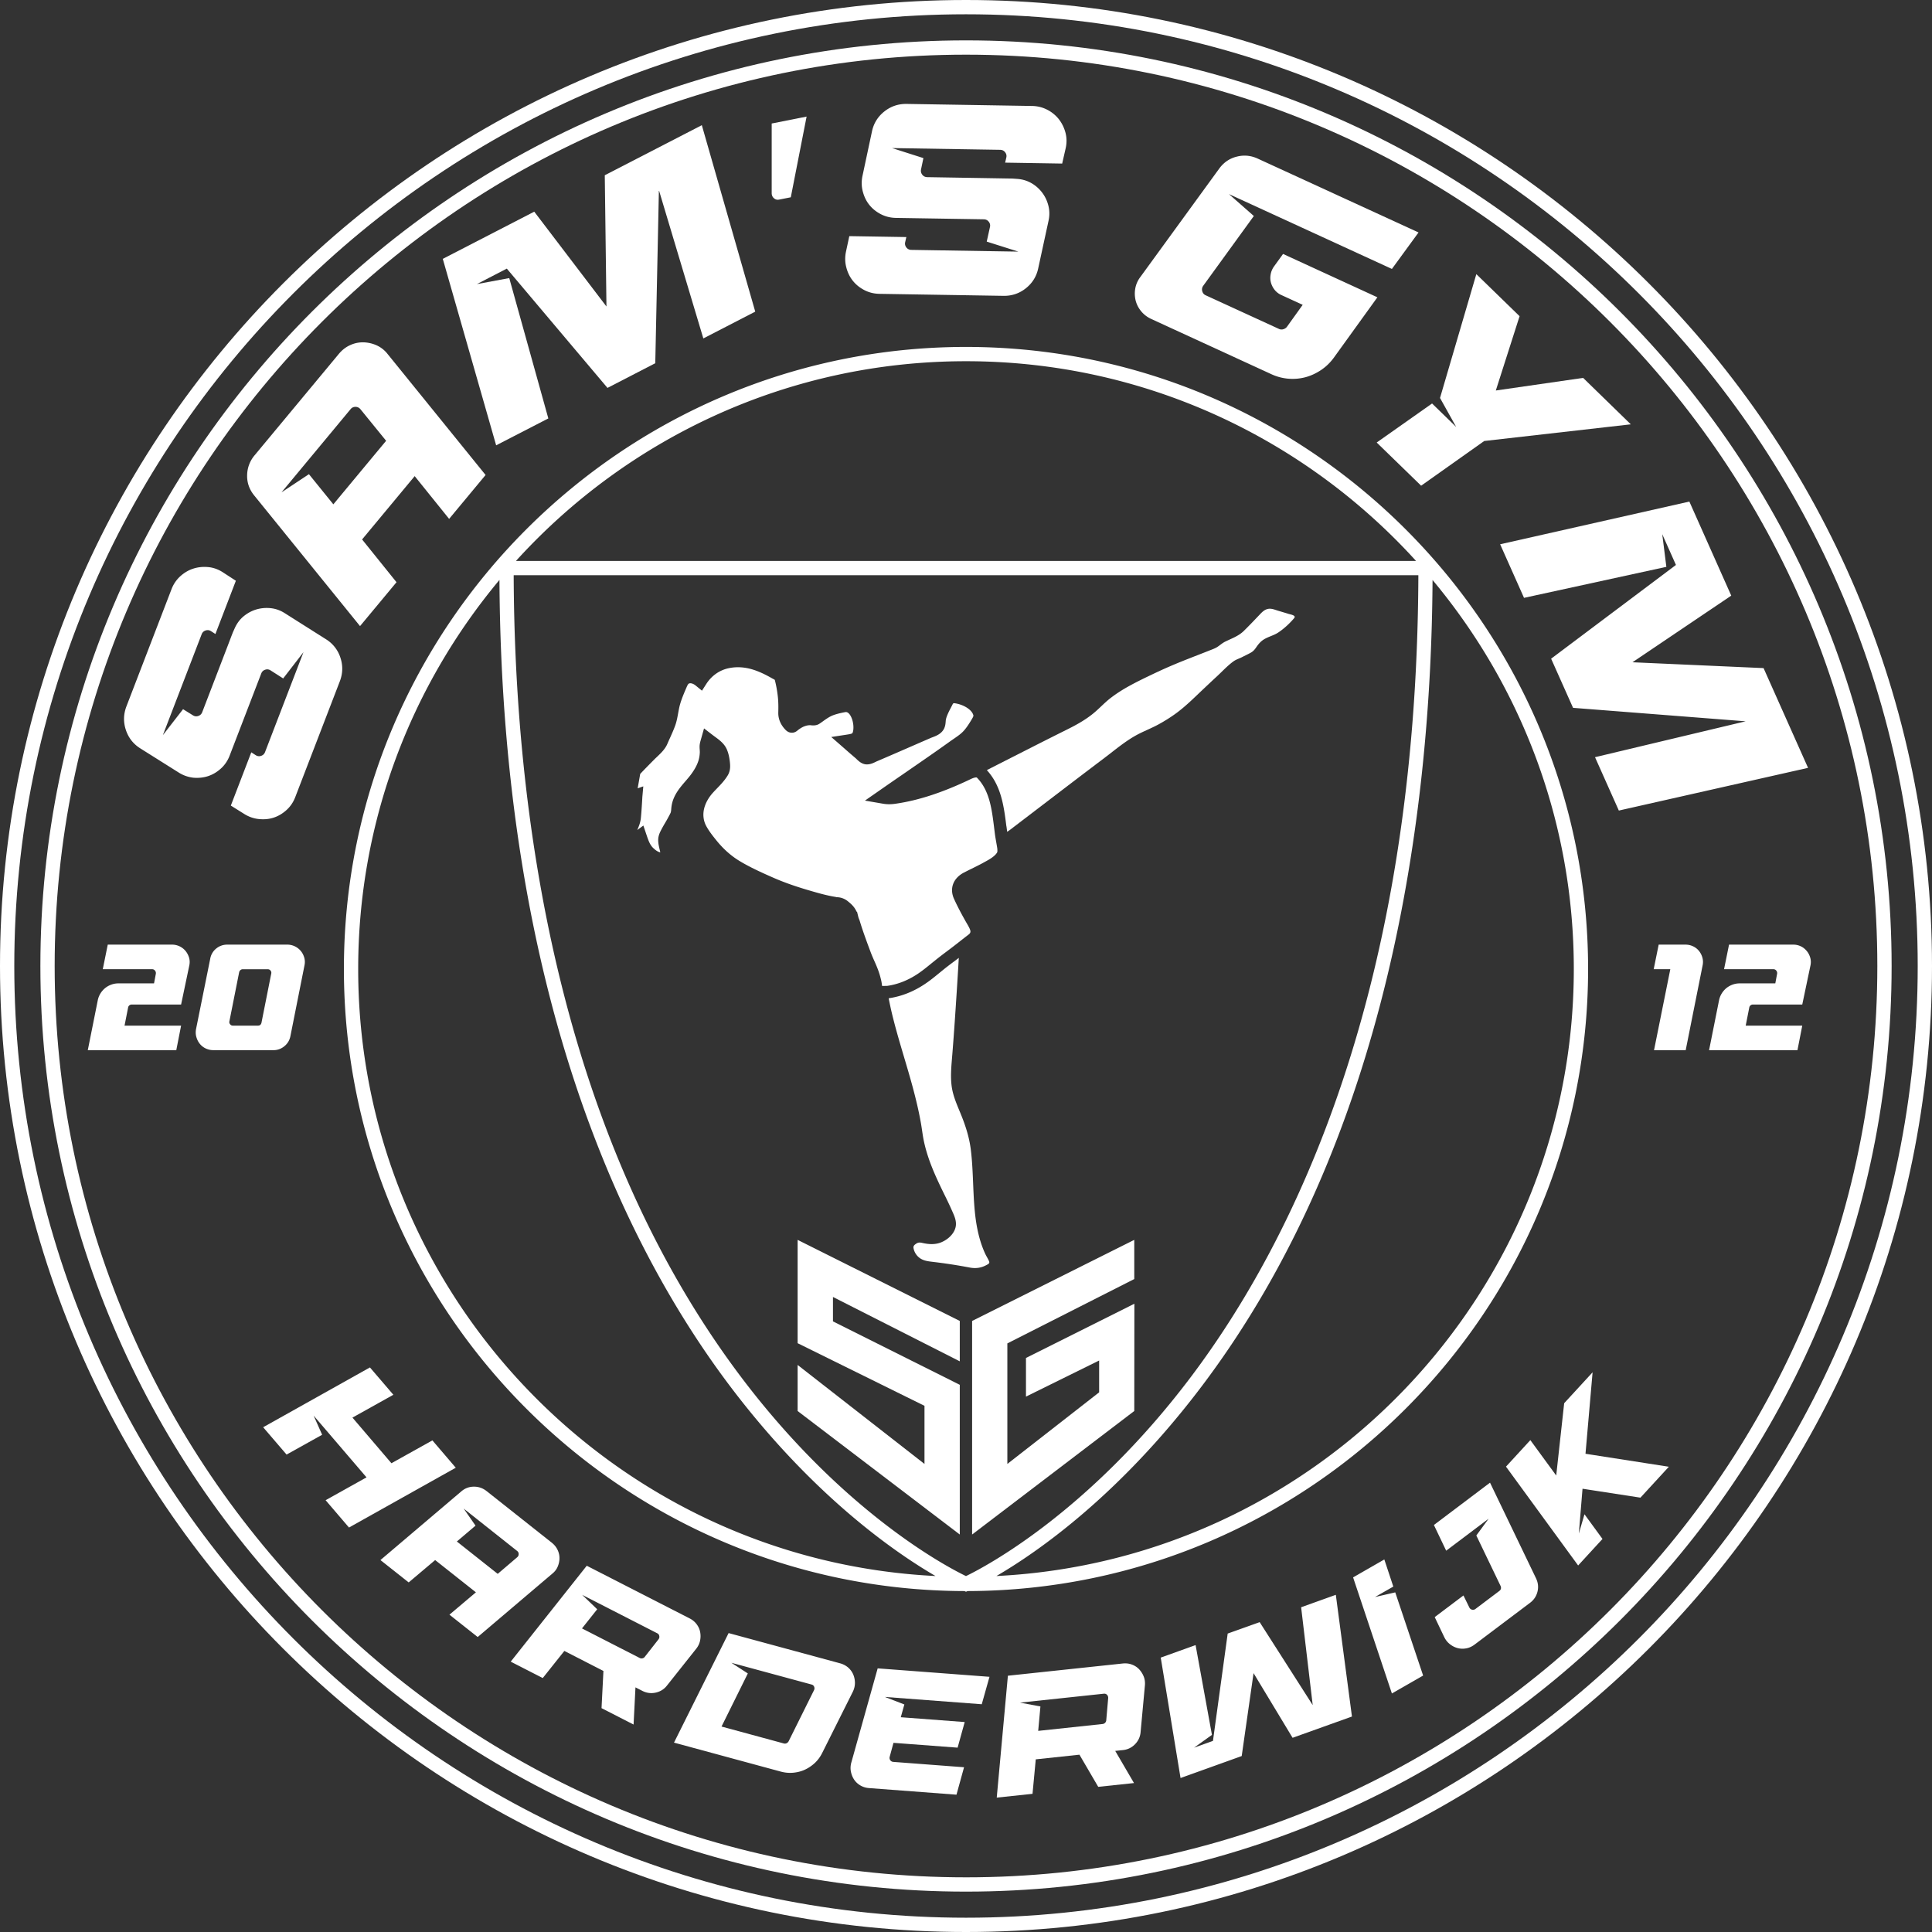 <svg version="1.1" id="Laag_1" xmlns="http://www.w3.org/2000/svg" x="0" y="0" viewBox="25.73 26.67 356.96 356.96"><rect x="25.73" y="26.67" width="356.96" height="356.96" fill="#333333" stroke="none"/><path fill="#fff" class="st0" d="m105.62 292.8-7.57 4.22-7.2-8.43 7.56-4.22-4.33-5.05-19.73 11.05 4.33 5.05 6.57-3.66-1.57-3.54 9.77 11.41-7.56 4.22 4.32 5.05 19.73-11.05zM128.78 316.1c.21-.51.32-1.02.32-1.55s-.12-1.04-.36-1.54-.59-.93-1.05-1.3l-12.05-9.54c-.7-.55-1.48-.83-2.36-.82-.88 0-1.66.3-2.34.89l-14.92 12.67 5.22 4.13 4.89-4.13 7.53 5.96-4.89 4.13 5.22 4.13 13.81-11.73c.44-.36.77-.79.98-1.3zm-7.48-1.72-3.61 3.08-7.55-5.98 3.45-2.93-2.19-3.15 9.88 7.83c.18.14.28.33.28.56 0 .24-.08.43-.26.59zM183.01 352.36c-.15.56-.17 1.12-.06 1.66s.31 1.04.6 1.47c.3.44.68.79 1.16 1.07.48.28 1.01.44 1.6.48l16.14 1.22 1.4-5.07-13.08-.99a.727.727 0 0 1-.55-.31.739.739 0 0 1-.11-.63l.7-2.58 11.85.89 1.31-4.73-11.81-.89.66-2.36-3.61-1.39 17.91 1.35 1.43-5.07-20.66-1.56-4.88 17.44zM155.08 329.78c.11-.54.11-1.06.01-1.58s-.32-1-.65-1.44c-.33-.44-.76-.8-1.29-1.07l-19.01-9.73-14.05 17.72 5.92 3.03 3.99-5.01 7.22 3.7-.35 6.87 5.92 3.03.35-6.87 1.27.65c.79.4 1.61.51 2.47.32.86-.19 1.56-.63 2.1-1.33l5.41-6.81c.35-.45.58-.95.69-1.48zm-7.68-.23-2.57 3.28c-.11.13-.26.21-.43.24-.17.03-.33.01-.48-.07l-10.66-5.46 2.81-3.54-2.77-2.66 13.87 7.1c.21.1.33.27.37.49.05.23 0 .43-.14.62zM183.69 337.59c-.01-.55-.11-1.06-.32-1.55a3.6 3.6 0 0 0-.93-1.27c-.42-.36-.91-.62-1.48-.78l-20.61-5.59-10.09 20.24 19.72 5.35c.78.21 1.54.28 2.31.21.76-.07 1.48-.25 2.15-.56.67-.31 1.29-.73 1.85-1.25.56-.53 1.01-1.15 1.36-1.86l5.67-11.33c.25-.53.37-1.06.37-1.61zm-7.56 1.36-4.7 9.46c-.09.15-.21.27-.37.34-.16.08-.32.09-.49.05l-11.53-3.13 4.86-9.81-3.04-1.97 14.83 4.02c.23.06.38.2.46.4.09.22.08.43-.02.64zM301.03 300.61l-10.37 7.82 2.27 4.75 7.84-5.91-2.27 3.1 4.48 9.32c.16.38.08.69-.22.92l-4.43 3.34a.747.747 0 0 1-1.12-.27l-1.09-2.23-5.31 4 1.78 3.73c.26.52.61.95 1.05 1.29.44.34.92.58 1.43.71.51.13 1.04.14 1.58.04s1.05-.34 1.52-.69l10.25-7.72c.71-.53 1.17-1.22 1.38-2.07.21-.85.11-1.67-.28-2.48l-8.49-17.65zM78.26 219.98c.6-.48.98-1.12 1.13-1.89l2.59-13.02c.11-.5.1-.98-.03-1.45-.13-.46-.34-.88-.64-1.24s-.66-.65-1.1-.86c-.44-.21-.91-.32-1.41-.32H67.74c-.78 0-1.47.24-2.06.72a3.09 3.09 0 0 0-1.11 1.9l-2.62 12.99c-.09.5-.08.99.06 1.46.13.47.34.89.63 1.25s.65.65 1.09.86c.44.21.92.32 1.44.32h11.04c.76.01 1.45-.23 2.05-.72zm-4.22-4.34c-.09.35-.31.53-.64.53h-4.65c-.2 0-.37-.08-.5-.25a.59.59 0 0 1-.14-.53l1.81-9.11c.04-.15.12-.27.24-.38.12-.1.26-.15.4-.15h4.65c.2 0 .37.08.5.24.13.16.18.34.14.54l-1.81 9.11zM319.98 280.22l-5.25 5.71-1.47 13.36-4.78-6.54-4.5 4.9 13.33 18.26 4.5-4.9-3.33-4.56-1.04 3.56.68-8.28 10.7 1.65 5.25-5.71-15.4-2.4zM339.65 202.38a3.09 3.09 0 0 0-1.09-.86c-.44-.21-.92-.32-1.44-.32h-4.93l-.92 4.54h3.07l-3.01 14.97h5.85l3.12-15.64c.11-.5.1-.98-.03-1.45-.12-.46-.33-.87-.62-1.24zM266.13 323.63l2.14 18.08-9.8-15.33-5.91 2.11-2.72 19.83-3.49 1.25 3.3-2.36-3.02-16.59-6.44 2.31 3.66 22.25 11.3-4.06 2.19-15.32 7.21 11.95 10.97-3.93-2.98-22.49zM279.78 321.74l3.38-1.93-1.66-5.01-5.77 3.31 7.17 21.45 5.77-3.31-5.15-15.37zM358.47 201.52c-.44-.21-.91-.32-1.41-.32h-11.87l-.92 4.54h9.11c.22 0 .4.09.54.26.14.18.19.38.15.6l-.33 1.76h-6.58c-.46 0-.91.08-1.34.24-.43.16-.81.38-1.14.65-.33.28-.62.61-.85.99-.23.38-.4.8-.49 1.27l-1.84 9.2h16.33l.89-4.54h-10.45l.67-3.4c.04-.15.12-.27.24-.36.12-.09.25-.14.4-.14h9.14l1.51-7.19c.11-.5.1-.98-.03-1.45-.13-.46-.34-.88-.64-1.24s-.65-.66-1.09-.87z"/><path fill="#fff" class="st0" d="M204.21 26.67c-98.41 0-178.48 80.07-178.48 178.48 0 98.42 80.07 178.48 178.48 178.48s178.48-80.07 178.48-178.48c0-98.42-80.07-178.48-178.48-178.48zm0 354.32c-96.96 0-175.84-78.88-175.84-175.84 0-96.96 78.88-175.84 175.84-175.84s175.84 78.88 175.84 175.84c0 96.96-78.88 175.84-175.84 175.84z"/><path fill="#fff" class="st0" d="m302.1 98.82 4.39-13.73-7.99-7.77-6.71 22.88 2.99 5.36-4.46-4.34-10.23 7.21 8.21 7.98 11.66-8.26 27.08-3.08-8.81-8.58z"/><path fill="#fff" class="st0" d="M204.21 34.13c-94.3 0-171.02 76.72-171.02 171.02s76.72 171.02 171.02 171.02 171.02-76.72 171.02-171.02S298.51 34.13 204.21 34.13zm0 339.4c-92.84 0-168.38-75.53-168.38-168.38S111.36 36.77 204.21 36.77c92.84 0 168.38 75.53 168.38 168.38s-75.54 168.38-168.38 168.38z"/><path fill="#fff" class="st0" d="m307.31 137.13 26.3-5.73-.76-6.03 2.53 5.68-23.06 17.32 4.05 9.08 31.89 2.49-27.83 6.63 4.4 9.86 34.96-7.89-8.22-18.43-24.22-1.08 18.25-12.31-7.74-17.38-34.96 7.89zM236.59 84.2c.5.6 1.11 1.06 1.84 1.4l22.21 10.21a9.314 9.314 0 0 0 6.27.56c1.01-.27 1.96-.71 2.87-1.31.9-.6 1.69-1.35 2.36-2.26l8.08-11.2-17.43-8.01-1.68 2.32c-.31.44-.52.93-.61 1.46-.1.53-.08 1.03.05 1.51s.36.93.68 1.34c.33.41.73.72 1.22.95l3.97 1.82-2.92 4.07c-.17.22-.4.36-.67.44-.27.08-.53.06-.78-.05l-13.55-6.22c-.34-.15-.55-.41-.64-.77-.1-.36-.03-.69.18-.99l9.35-12.89-4.6-4.05 30.11 13.83 4.92-6.74-29.7-13.64c-1.28-.59-2.58-.71-3.92-.36-1.34.34-2.42 1.1-3.25 2.26l-14.55 20a4.93 4.93 0 0 0-.92 2.12c-.13.75-.1 1.49.08 2.22.19.72.53 1.38 1.03 1.98zM168.73 63.3c.27.24.58.32.94.25l2.17-.43 2.92-14.91-6.45 1.28v12.9c.01.37.15.68.42.91zM211.69 179.37c.04.33.09.66.13.99.28-.2.57-.39.83-.6.12-.09.24-.18.35-.27l1.4-1.07c1.08-.82 2.16-1.65 3.24-2.47 4.05-3.09 8.1-6.19 12.17-9.26 2.07-1.57 4.11-3.32 6.45-4.49 1.16-.58 2.36-1.06 3.5-1.68a29.79 29.79 0 0 0 2.99-1.86c1.89-1.34 3.51-2.97 5.19-4.56.89-.84 1.78-1.68 2.68-2.51.97-.9 1.92-1.94 3-2.72.48-.35 1.05-.51 1.58-.78.5-.26 1.02-.5 1.52-.77.58-.31.82-.62 1.18-1.15.28-.41.6-.79.98-1.1.91-.73 2.1-.91 3.06-1.56 1.07-.72 2.07-1.65 2.9-2.63.44-.52-.7-.68-1.04-.79-.66-.21-1.33-.4-1.99-.6-.6-.19-1.21-.45-1.84-.31-.63.14-1.09.61-1.52 1.07-.96 1.01-1.92 2.02-2.92 3-.99.97-2.25 1.38-3.47 1.99-.53.27-.94.66-1.44.98-.5.31-1.1.5-1.64.72-1.2.48-2.41.94-3.62 1.42-2.05.8-4.07 1.65-6.06 2.59-1.85.88-3.7 1.75-5.48 2.77-.99.57-1.96 1.2-2.87 1.9-.93.71-1.73 1.55-2.6 2.33-1.6 1.46-3.48 2.52-5.41 3.48-2.43 1.21-4.85 2.43-7.27 3.66-2.54 1.29-5.08 2.58-7.61 3.87 2.67 2.9 3.15 6.69 3.61 10.36l.02.05z"/><path fill="#fff" class="st0" d="M89.27 205.7c0 63.28 51.41 114.78 114.66 114.94l.28.12.28-.12c63.25-.15 114.66-51.65 114.66-114.93 0-63.38-51.56-114.94-114.94-114.94S89.27 142.33 89.27 205.7zm2.64 0c0-27.32 9.82-52.39 26.1-71.88.43 77.03 23.39 123.56 42.69 149.07 15.2 20.09 30.25 30.53 37.88 34.97-59.31-2.94-106.67-52.12-106.67-112.16zm224.6 0c0 60.04-47.36 109.22-106.68 112.16 7.62-4.44 22.68-14.89 37.88-34.99 34.71-45.89 42.45-105.94 42.7-149.04 16.28 19.49 26.1 44.55 26.1 71.87zm-70.79 75.43c-18.95 25.11-38.12 35.1-41.51 36.74-3.39-1.63-22.56-11.62-41.51-36.72-34.41-45.59-41.91-105.49-42.06-148.2h167.15c-.27 76.7-22.99 122.89-42.07 148.18zm41.64-150.82h-166.3c20.56-22.65 50.22-36.9 83.15-36.9 32.93 0 62.59 14.25 83.15 36.9zM183.28 78.52c.56.71 1.27 1.29 2.13 1.74.86.45 1.8.68 2.8.7l22.94.37c1.54.02 2.91-.44 4.11-1.39 1.2-.95 1.97-2.18 2.29-3.68l1.9-8.76c.22-.97.21-1.89-.01-2.79-.22-.89-.59-1.69-1.12-2.4a6.58 6.58 0 0 0-1.95-1.76c-.78-.46-1.65-.74-2.62-.82l-.95-.07c-.64-.01-1.46-.02-2.46-.04l-13.3-.22c-.37-.01-.67-.15-.9-.44-.23-.29-.31-.61-.24-.98l.44-2.1-5.79-1.85 19.98.32c.37.01.67.15.9.44.23.29.31.61.23.98l-.22.95 10.54.17.65-2.85c.22-1 .2-1.96-.05-2.89-.25-.92-.66-1.74-1.22-2.46a6.518 6.518 0 0 0-2.13-1.74 6.24 6.24 0 0 0-2.8-.7l-23.19-.38c-1.54-.02-2.91.44-4.11 1.39-1.2.95-1.97 2.18-2.29 3.68l-1.74 8.16c-.22 1-.21 1.97.03 2.91.24.94.63 1.77 1.19 2.48.56.71 1.27 1.29 2.13 1.74.86.45 1.8.68 2.8.7l16.26.26c.37.01.67.15.9.44.23.29.31.61.23.98l-.6 2.7 5.84 1.85-19.78-.32c-.37-.01-.67-.15-.9-.44-.23-.29-.31-.62-.23-.98l.22-.95-10.54-.17-.6 2.8c-.22 1-.21 1.97.03 2.91.24.97.64 1.8 1.2 2.51z"/><path fill="#fff" class="st0" d="m144.41 173.98-.06 1.02c-.06.94-.12 1.92-.22 2.89-.09.79-.36 1.45-.61 2.03-.02.04-.03.07-.05.11l1.13-.83.6 1.78c.32.94.59 1.75 1.19 2.34.48.47.95.77 1.33.83v-.02c-.03-.18-.08-.36-.12-.54-.12-.5-.25-1.07-.26-1.66-.02-.87.37-1.58.65-2.11l.07-.13c.18-.34.38-.68.58-1.02.18-.3.35-.59.51-.9l.12-.22c.13-.23.25-.46.36-.7.07-.17.1-.41.12-.71.02-.26.05-.51.1-.78.35-1.83 1.51-3.18 2.54-4.37.35-.41.69-.8.98-1.19.74-.99 1.19-1.85 1.44-2.7.13-.46.2-.94.22-1.42 0-.17-.01-.34-.02-.51-.01-.12-.02-.25-.02-.37-.03-.58.12-1.07.23-1.46l.59-2.09 1.61 1.24c.14.1.28.21.43.32.77.56 1.72 1.25 2.18 2.34.27.64.44 1.33.54 2.19.08.69.18 1.64-.37 2.57-.58.96-1.3 1.71-2 2.43-.26.27-.52.54-.77.82-.82.91-1.37 1.93-1.61 2.94-.25 1.06-.13 2.15.33 3.06.49.96 1.27 1.95 1.91 2.74 1.25 1.56 2.66 2.83 4.2 3.78 2.01 1.23 4.23 2.22 6.2 3.09 1.92.85 4.03 1.61 6.66 2.38 1.76.52 3.34.97 4.95 1.23.06.01.13.03.21.05.02 0 .04.01.06.01.35 0 1.24.08 2.07.77.56.46 1.19.98 1.59 1.92h.08l.26 1.05c.02.08.06.16.09.25.07.16.13.31.17.46.49 1.63 1.1 3.29 1.69 4.89l.29.77c.2.54.43 1.07.68 1.63.25.56.5 1.13.72 1.73.23.62.42 1.27.57 1.95.05.2.08.42.11.63.02.12.03.23.06.35l.94-.02c1.99-.28 3.93-1.06 5.77-2.31.83-.57 1.62-1.21 2.45-1.89l.71-.57c.66-.53 1.34-1.05 2.02-1.56.52-.39 1.03-.77 1.54-1.17 0 0 1.94-1.52 2.18-1.7l.09-.07c.21-.16.4-.3.49-.42.24-.33.15-.66-.51-1.79-.08-.14-.16-.27-.24-.41-.68-1.21-1.47-2.65-2.16-4.18-.88-1.93-.15-3.85 1.86-4.88.45-.23.9-.46 1.36-.68.66-.33 1.32-.65 1.97-1l.27-.15c.96-.52 2.05-1.1 2.5-1.87.07-.13.06-.42.03-.75-.02-.18-.21-1.23-.37-2.17-.08-.54-.14-1.08-.21-1.63-.44-3.54-.86-6.88-3.16-9.25l-.05-.05c-.02 0-.06-.01-.11-.01-.14 0-.44.04-.95.28-5.12 2.46-9.66 3.96-13.89 4.57-.45.07-.84.1-1.23.1s-.78-.03-1.17-.1l-3.31-.57 2.76-1.92c1.39-.97 2.78-1.93 4.18-2.89 2.01-1.39 4.02-2.77 6.02-4.17.93-.65 1.86-1.31 2.78-1.97.21-.15.43-.3.65-.45.64-.44 1.24-.85 1.71-1.33.58-.59 1.07-1.36 1.48-2.03l.06-.1c.37-.61.44-.77.38-.95-.35-1.15-2.11-2.04-3.56-2.19-.06 0-.14.04-.19.09-.03.04-.09.16-.13.24l-.26.51c-.18.34-.36.68-.52 1.04-.22.49-.35.86-.41 1.2-.02.09-.02.19-.03.29-.03.37-.06.87-.33 1.39-.49.93-1.46 1.3-2.17 1.56-.12.05-.24.09-.34.14-2.1.91-4.2 1.83-6.3 2.74-1.18.51-2.35 1.02-3.53 1.52-.07.03-.15.07-.24.11-.41.2-.97.48-1.62.48-.08 0-.17 0-.25-.01-.78-.09-1.34-.63-1.71-.99-.06-.06-.12-.12-.18-.17-.71-.6-1.41-1.21-2.11-1.83l-2.36-2.06 2.93-.45c.79-.12.95-.19 1.01-.34.18-.42.21-1.21.05-1.95-.18-.91-.69-1.87-1.28-1.87-.06 0-.11.01-.17.02-.68.13-1.48.3-2.2.57-.66.25-1.29.69-1.94 1.16l-.38.27c-.34.24-.67.44-1.33.45-.15 0-.31-.01-.46-.03-.05-.01-.1-.01-.16-.01-.29 0-.58.05-.88.15-.28.09-.57.23-.87.42-.17.11-.33.22-.53.38-.14.12-.5.44-1.07.44-.44 0-.84-.18-1.19-.55-.89-.92-1.34-2.01-1.32-3.15.02-.85.03-1.81-.06-2.74-.09-.92-.24-1.86-.46-2.81-.04-.17-.11-.47-.13-.52-.05-.04-.2-.12-.29-.17-.09-.05-.18-.09-.26-.14-1.37-.78-2.5-1.29-3.57-1.61-.89-.27-1.8-.41-2.69-.41-.61 0-1.22.07-1.8.2-1.64.37-3.06 1.38-4.01 2.84l-.83 1.29-1.19-.97c-.31-.25-.67-.4-.95-.4-.11 0-.21.02-.3.07-.12.07-.23.27-.4.66-.5 1.16-.97 2.25-1.27 3.39-.11.43-.19.88-.28 1.36-.14.76-.27 1.55-.57 2.37-.28.78-.62 1.52-.94 2.24-.17.36-.33.73-.49 1.1-.42.99-1.2 1.72-1.88 2.37-.17.16-.33.31-.48.46l-.24.24c-.8.81-1.63 1.65-2.42 2.49l-.47 2.66 1.04-.36-.18 2.02zM215.29 284.71l13.52-6.67v5.88l-16.96 13.23v-22.27l23.45-11.89v-7.24l-29.96 14.98v39.46l29.96-22.82.02-19.82-20.03 10.02zM236.17 335.06c-.37-.38-.81-.66-1.33-.85-.52-.19-1.07-.25-1.66-.19l-21.23 2.26-2.06 22.52 6.61-.7.6-6.37 8.07-.86 3.47 5.94 6.61-.7-3.47-5.94 1.42-.15c.88-.09 1.63-.46 2.24-1.08.61-.63.96-1.38 1.03-2.26l.8-8.66c.04-.58-.03-1.12-.24-1.63-.21-.51-.5-.95-.86-1.33zm-6.05 9.49a.757.757 0 0 1-.66.65l-11.91 1.27.41-4.51-3.77-.71 15.5-1.65c.23-.02.43.05.58.21.15.16.22.36.21.6l-.36 4.14zM179.63 266.3l23.43 11.89v-7.46l-29.96-14.98v19.09l23.44 11.57v10.74l-23.44-18.29v8.51l29.96 22.82v-27.66l-23.43-11.72zM207.9 260.45c.35-.19.76-.33.57-.76-.2-.47-.5-.91-.71-1.37-.9-1.94-1.41-4.03-1.72-6.14-.62-4.37-.4-8.8-.95-13.17-.3-2.34-1.02-4.52-1.92-6.69-.7-1.71-1.44-3.35-1.64-5.21-.22-1.99.03-4 .18-5.99.15-1.9.29-3.79.42-5.69.27-3.93.52-7.85.75-11.78-.3.23-.6.46-.88.67l-.03.02c-.62.46-1.31.98-1.95 1.5l-.7.57c-.87.71-1.69 1.39-2.62 2.01-2.13 1.45-4.41 2.35-6.75 2.69h-.03c.17.86.35 1.72.55 2.58 1.09 4.59 2.59 9.06 3.83 13.61.62 2.29 1.18 4.6 1.59 6.94.2 1.14.32 2.3.57 3.43.24 1.1.56 2.18.93 3.25.77 2.19 1.77 4.3 2.79 6.38.5 1.01.99 2.02 1.44 3.05.4.89.84 1.81.71 2.81-.2 1.53-1.72 2.78-3.12 3.19-.99.29-2.02.2-3.01-.02-.48-.11-.79-.15-1.23.15-.31.21-.52.41-.46.78.13.75.55 1.42 1.17 1.86.75.53 1.62.6 2.51.71 2.28.27 4.53.62 6.79 1.05 1.03.18 1.99.06 2.92-.43zM127.04 103.98l-7.22-25.93-5.98 1.11 5.53-2.86 18.6 22.04 8.83-4.56.67-31.98 8.21 27.4 9.59-4.95-9.87-34.45-17.93 9.25.31 24.25-13.34-17.52-16.9 8.72 9.86 34.45zM92.25 142.35l6.74-8.11-6.36-7.9 9.72-11.7 6.36 7.9 6.74-8.11-18.08-22.32a5.409 5.409 0 0 0-2.04-1.63 6.38 6.38 0 0 0-2.44-.56 5.59 5.59 0 0 0-2.45.51c-.8.36-1.5.9-2.1 1.62l-15.56 18.73a5.839 5.839 0 0 0-1.39 3.71c-.03 1.39.42 2.64 1.33 3.75l19.53 24.11zm-1.74-40.09c.23-.28.54-.42.9-.42.37 0 .67.15.91.43l4.75 5.84-9.75 11.74-4.51-5.57-5.07 3.36 12.77-15.38zM64.17 170.07c.86-.28 1.65-.75 2.37-1.4.72-.65 1.26-1.45 1.62-2.39L74 151.1c.13-.34.37-.57.72-.69s.68-.08 1 .12l2.33 1.49 3.75-4.85-7.1 18.46c-.13.34-.37.57-.72.69s-.68.08-1-.12l-.82-.53-3.78 9.84 2.43 1.52c.86.55 1.78.87 2.74.97.97.1 1.88.02 2.74-.26.86-.28 1.65-.75 2.37-1.4.72-.65 1.26-1.45 1.62-2.39l8.24-21.41c.55-1.44.59-2.88.11-4.34a6.228 6.228 0 0 0-2.67-3.42l-7.57-4.79c-.83-.54-1.71-.85-2.62-.95-.91-.1-1.79-.02-2.64.22-.85.25-1.62.66-2.33 1.23s-1.26 1.3-1.67 2.18l-.39.87c-.23.59-.52 1.36-.88 2.3l-4.77 12.42c-.13.34-.37.57-.72.69s-.68.08-1-.12l-1.82-1.13-3.73 4.8 7.17-18.65c.13-.34.37-.57.72-.69s.68-.08 1 .12l.82.53 3.78-9.84-2.45-1.59c-.86-.55-1.77-.86-2.73-.94-.96-.08-1.86.02-2.72.3-.86.28-1.65.75-2.37 1.4-.72.66-1.26 1.45-1.62 2.39l-8.33 21.65c-.55 1.44-.59 2.88-.11 4.34s1.37 2.6 2.67 3.42l7.06 4.44c.86.55 1.78.87 2.75.98.94.08 1.85-.01 2.71-.29zM60.02 202.38c-.3-.36-.66-.65-1.1-.86-.44-.21-.91-.32-1.41-.32H45.64l-.92 4.54h9.11c.22 0 .4.09.54.26.14.18.19.38.15.6l-.33 1.76h-6.58c-.46 0-.91.08-1.34.24-.43.16-.81.38-1.14.65-.33.28-.62.61-.85.99-.23.38-.4.8-.49 1.27l-1.84 9.2H58.3l.89-4.54H48.74l.67-3.4c.04-.15.12-.27.24-.36.12-.09.25-.14.4-.14h9.14l1.51-7.19c.11-.5.1-.98-.03-1.45-.14-.47-.35-.88-.65-1.25z"/></svg>